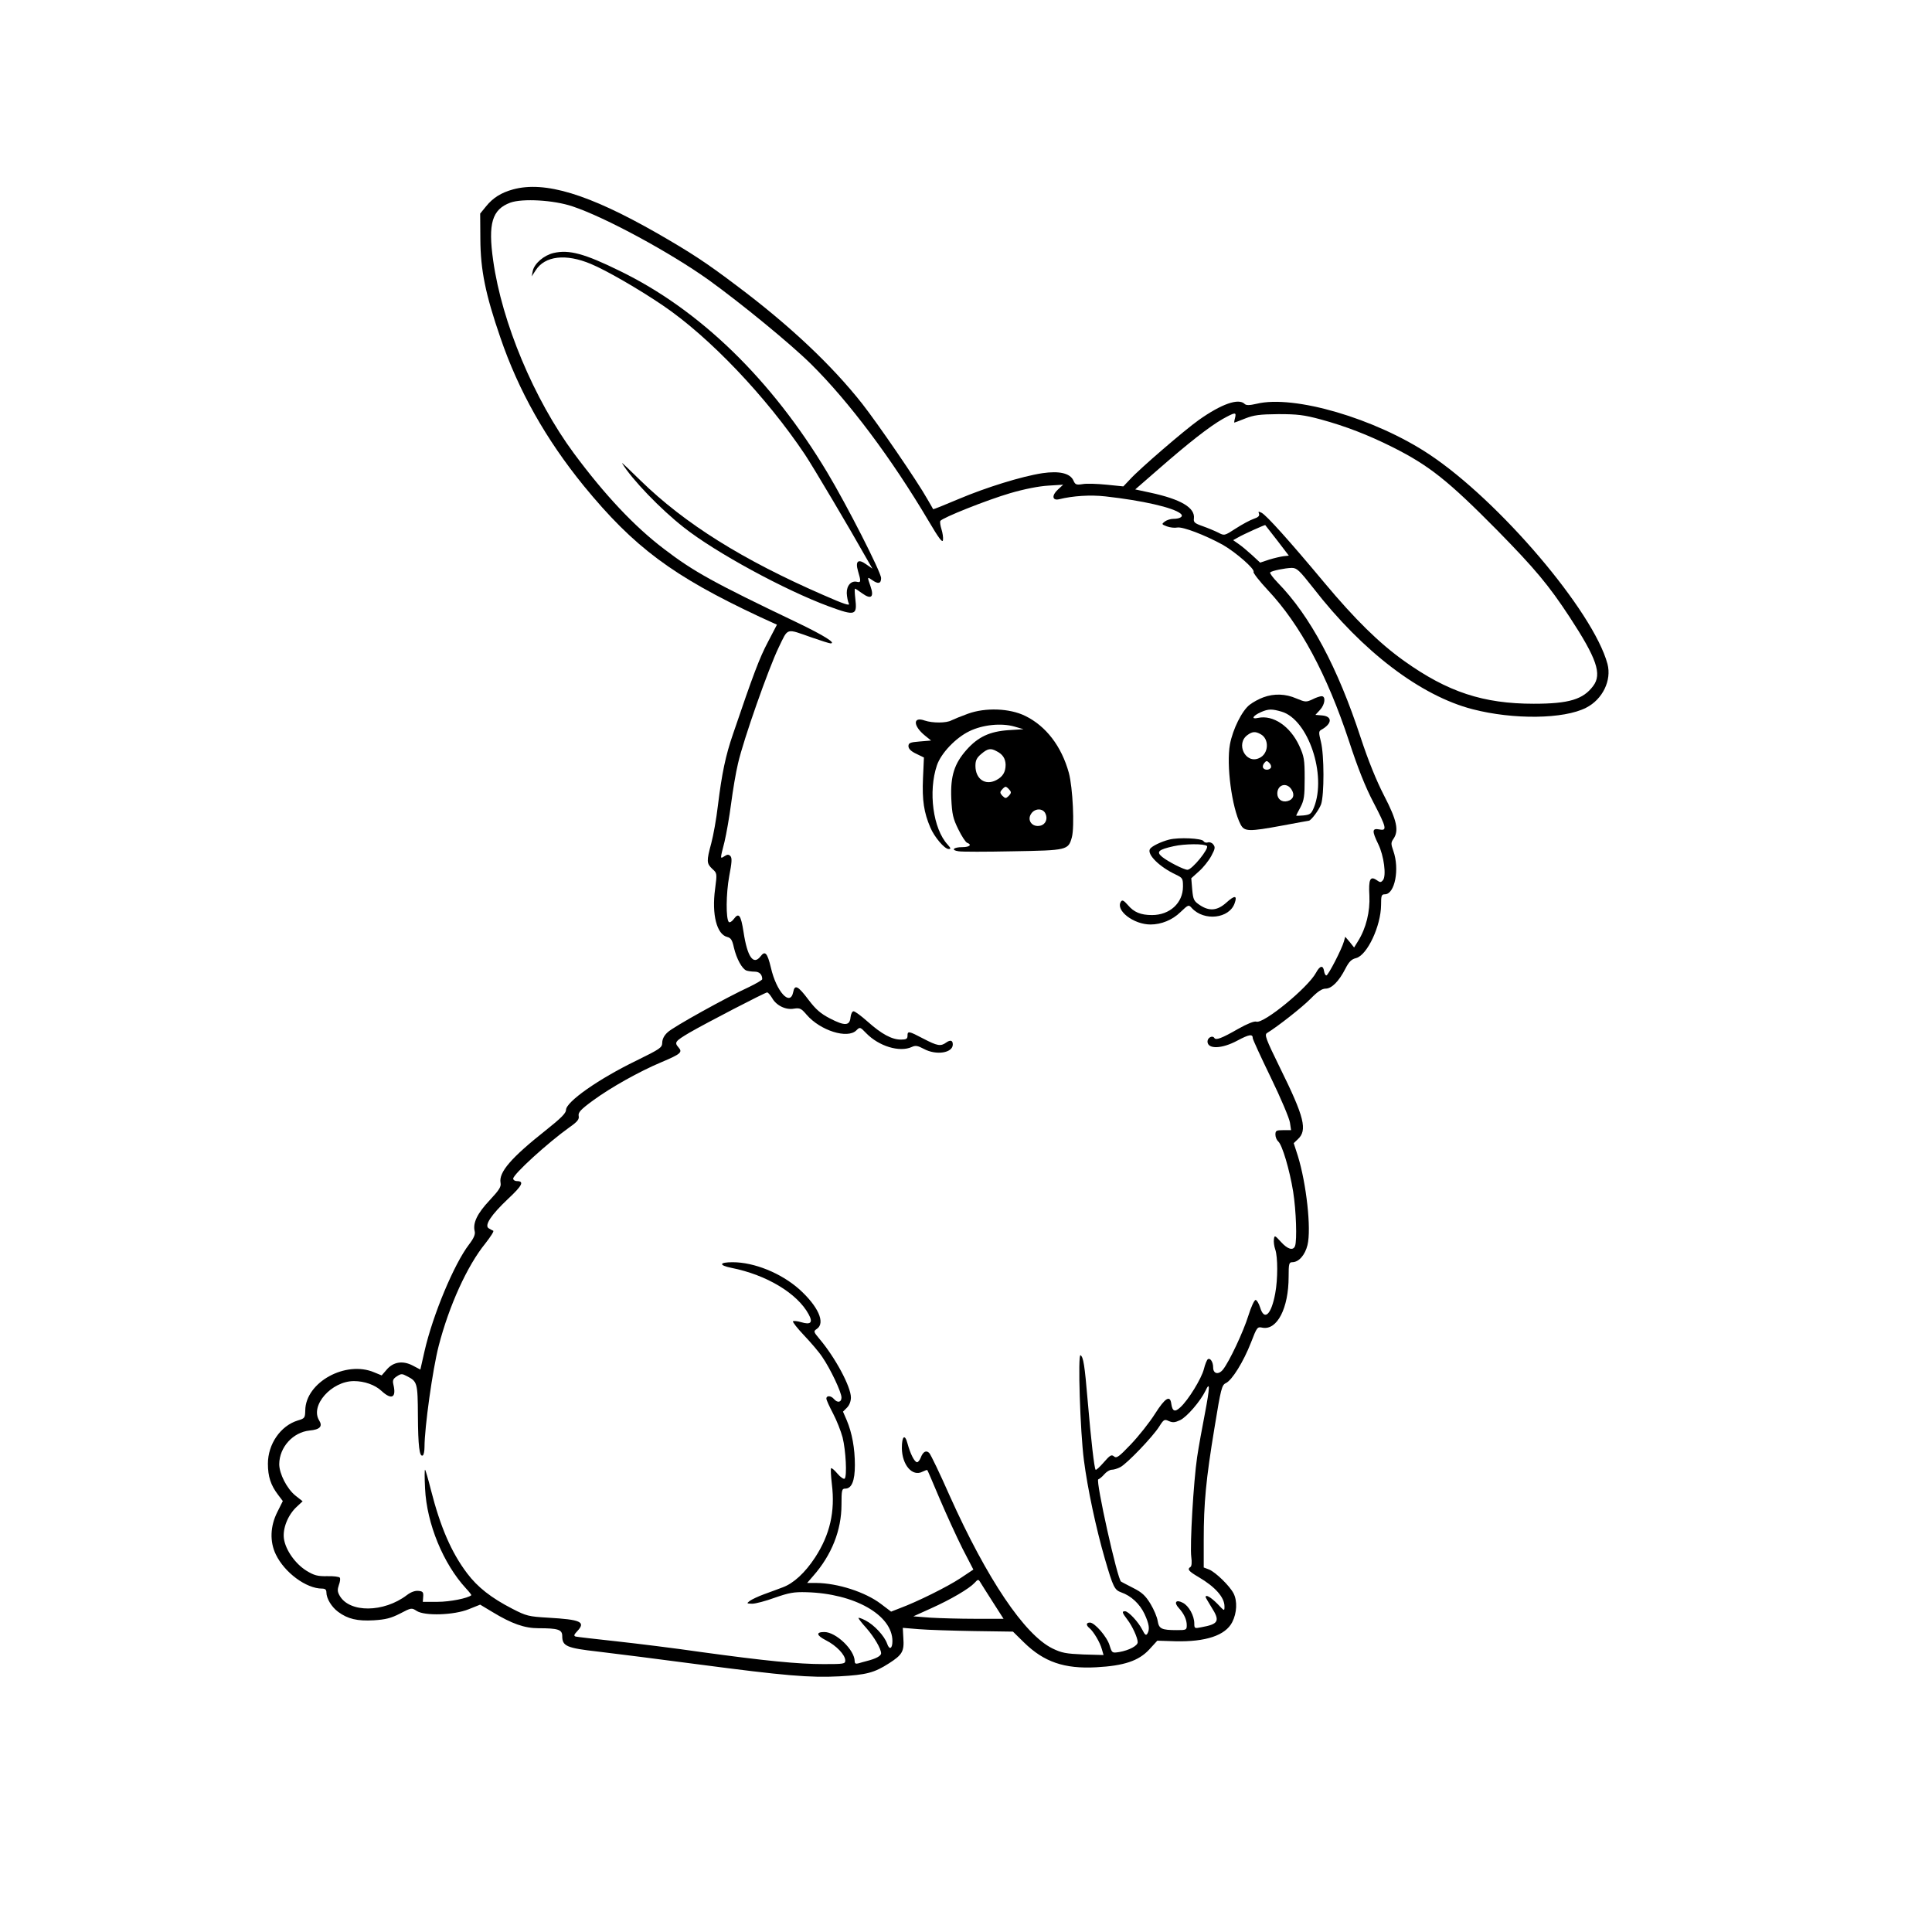 <?xml version="1.0" standalone="no"?>
<!DOCTYPE svg PUBLIC "-//W3C//DTD SVG 20010904//EN"
 "http://www.w3.org/TR/2001/REC-SVG-20010904/DTD/svg10.dtd">
<svg version="1.0" xmlns="http://www.w3.org/2000/svg"
 width="1024pt" height="1024pt" viewBox="0 0 1024 1024"
 preserveAspectRatio="xMidYMid meet">

<g transform="translate(0,1024) scale(0.1,-0.1)"
fill="#000000" stroke="none">
<path d="M2719 9236 c-62 -17 -106 -44 -143 -90 l-31 -38 1 -137 c1 -162 27
-291 106 -520 96 -282 242 -540 442 -786 267 -326 471 -478 932 -694 l92 -42
-48 -92 c-44 -83 -77 -170 -185 -488 -39 -113 -59 -208 -80 -379 -8 -69 -24
-158 -35 -199 -26 -96 -25 -107 5 -136 26 -23 26 -24 15 -108 -18 -134 9 -239
64 -253 20 -5 27 -16 36 -57 14 -59 43 -112 66 -121 9 -3 28 -6 44 -6 25 0 40
-15 40 -40 0 -4 -30 -22 -67 -40 -122 -56 -405 -213 -434 -241 -19 -17 -29
-37 -29 -56 -1 -26 -10 -32 -138 -95 -200 -97 -372 -218 -372 -261 0 -17 -27
-44 -105 -106 -187 -148 -252 -224 -242 -280 4 -21 -6 -37 -58 -93 -65 -69
-90 -120 -79 -164 4 -16 -4 -36 -30 -70 -79 -103 -192 -373 -236 -566 l-22
-97 -40 21 c-53 28 -104 20 -139 -22 l-26 -30 -39 16 c-151 65 -364 -52 -366
-201 -1 -41 -3 -43 -40 -54 -91 -28 -158 -125 -158 -229 0 -68 15 -114 54
-165 l25 -33 -29 -58 c-38 -75 -41 -157 -8 -225 46 -96 161 -181 245 -181 17
0 23 -6 23 -20 0 -32 27 -77 62 -103 51 -38 102 -50 189 -45 63 4 91 11 140
36 59 31 61 31 87 14 42 -28 199 -23 277 9 l60 24 65 -39 c102 -62 170 -86
244 -86 103 0 126 -7 126 -41 0 -54 22 -64 191 -83 85 -10 322 -40 526 -67
464 -61 595 -72 752 -64 144 8 185 19 263 69 70 45 81 63 76 133 l-3 55 85 -7
c47 -4 178 -8 292 -10 l207 -3 58 -57 c106 -104 214 -141 383 -132 148 8 225
34 281 94 l43 47 95 -3 c162 -4 266 31 302 101 25 49 28 112 7 153 -21 40 -94
111 -129 126 l-29 11 0 147 c0 194 12 321 57 593 34 209 39 227 60 237 33 15
94 114 133 214 32 83 34 86 61 80 78 -15 139 103 139 270 0 68 2 77 19 77 35
0 68 38 81 91 21 86 -6 326 -51 472 l-22 68 21 20 c53 48 36 117 -94 380 -76
155 -83 175 -68 184 53 32 186 136 231 182 37 38 60 53 79 53 32 0 71 39 105
106 19 37 32 50 57 56 59 16 131 170 132 281 0 50 2 57 20 57 53 0 79 134 45
230 -13 37 -13 44 0 63 31 44 19 99 -49 230 -42 82 -83 183 -124 307 -122 373
-268 646 -440 822 -25 26 -43 50 -40 54 9 9 79 23 114 24 28 0 40 -12 115
-107 261 -337 569 -571 844 -642 216 -56 484 -53 602 8 87 44 136 145 113 232
-75 279 -574 865 -945 1111 -286 190 -716 316 -914 268 -39 -9 -56 -9 -64 -1
-32 32 -123 0 -243 -85 -76 -54 -313 -258 -364 -314 l-36 -38 -89 9 c-50 5
-107 7 -127 3 -34 -5 -39 -3 -49 20 -18 38 -75 51 -164 38 -111 -17 -300 -76
-444 -137 -73 -31 -133 -55 -135 -54 -1 2 -15 27 -31 54 -52 93 -262 399 -345
505 -161 204 -384 415 -667 627 -160 121 -241 174 -422 278 -361 206 -593 277
-762 231z m316 -90 c174 -58 518 -245 720 -389 172 -124 436 -340 545 -448
199 -197 425 -498 621 -829 56 -95 75 -120 77 -102 2 12 -2 38 -8 57 -6 19 -9
39 -6 44 11 17 247 111 370 147 75 22 152 37 201 40 l80 5 -28 -26 c-34 -31
-30 -60 7 -51 73 18 165 24 245 15 197 -22 359 -59 398 -91 18 -14 0 -28 -38
-28 -14 0 -34 -6 -45 -14 -18 -14 -18 -15 11 -26 16 -6 41 -9 55 -6 29 5 145
-39 240 -91 70 -40 173 -130 164 -144 -3 -5 31 -49 76 -97 171 -182 313 -446
430 -800 46 -141 87 -244 129 -324 71 -136 74 -153 31 -144 -38 7 -39 -8 -5
-78 30 -61 44 -168 25 -191 -11 -13 -15 -13 -33 0 -35 24 -44 4 -39 -82 4 -84
-17 -172 -60 -241 l-21 -34 -23 29 -24 28 -7 -25 c-11 -40 -83 -180 -93 -180
-5 0 -10 10 -12 22 -5 34 -22 31 -43 -8 -43 -79 -277 -271 -316 -259 -11 4
-48 -11 -96 -38 -89 -51 -119 -62 -127 -48 -10 15 -36 1 -36 -19 0 -42 76 -40
159 5 62 33 81 36 81 12 0 -6 43 -100 96 -209 53 -109 98 -216 101 -238 l6
-40 -42 0 c-37 0 -41 -3 -41 -24 0 -13 7 -29 15 -36 21 -18 60 -149 79 -266
16 -101 21 -258 10 -288 -10 -26 -39 -18 -75 22 -32 35 -34 36 -37 14 -2 -13
1 -37 7 -54 14 -40 14 -158 0 -233 -21 -114 -58 -148 -80 -75 -7 22 -18 40
-24 40 -7 0 -24 -37 -38 -82 -27 -87 -102 -246 -135 -287 -23 -29 -52 -23 -52
11 0 29 -15 52 -28 44 -5 -3 -15 -27 -21 -52 -13 -51 -83 -165 -125 -203 -29
-27 -42 -22 -48 19 -6 47 -32 32 -86 -53 -29 -46 -87 -119 -128 -162 -64 -67
-76 -76 -90 -64 -13 11 -21 6 -54 -32 -21 -24 -40 -42 -43 -39 -7 7 -24 154
-42 365 -16 190 -23 233 -38 242 -15 9 -2 -405 18 -557 19 -148 64 -360 111
-522 44 -151 51 -165 87 -178 52 -18 98 -61 123 -114 25 -54 29 -82 15 -105
-7 -11 -13 -6 -26 20 -21 42 -74 99 -92 99 -18 0 -16 -7 12 -44 27 -35 55 -97
55 -120 0 -19 -46 -43 -97 -52 -39 -6 -39 -6 -52 35 -13 45 -79 121 -104 121
-21 0 -22 -14 -2 -30 21 -18 55 -74 65 -111 l9 -31 -107 3 c-92 4 -115 8 -164
32 -148 73 -346 367 -544 808 -52 118 -101 220 -109 228 -16 16 -33 7 -45 -25
-5 -13 -14 -24 -19 -24 -14 0 -36 44 -51 99 -14 53 -30 40 -30 -24 1 -90 56
-154 110 -125 12 6 23 10 25 8 2 -2 31 -70 66 -153 35 -82 89 -200 120 -262
l58 -112 -69 -46 c-68 -45 -229 -125 -321 -159 l-46 -18 -54 41 c-83 63 -229
110 -343 111 l-48 0 32 37 c98 111 150 243 150 377 0 79 2 86 20 86 34 0 51
41 51 125 0 89 -15 170 -43 237 l-20 46 21 21 c13 13 21 34 21 54 0 57 -83
212 -167 311 -32 38 -32 40 -13 53 46 32 6 120 -94 210 -96 85 -238 143 -353
143 -72 0 -75 -16 -6 -30 186 -37 349 -135 409 -246 24 -44 11 -57 -39 -42
-20 6 -40 8 -44 5 -3 -4 23 -37 58 -74 36 -38 80 -89 97 -115 44 -64 102 -187
102 -215 0 -26 -21 -30 -40 -8 -15 18 -40 20 -40 2 0 -7 16 -42 35 -78 19 -36
42 -94 51 -128 17 -69 24 -204 11 -218 -5 -4 -22 7 -38 26 -16 19 -31 32 -34
29 -3 -3 -1 -41 4 -84 18 -145 -10 -268 -89 -389 -53 -81 -114 -137 -171 -158
-24 -9 -69 -26 -100 -37 -30 -11 -64 -27 -75 -35 -18 -14 -17 -14 13 -15 17 0
71 14 120 32 75 26 100 31 168 29 254 -7 455 -121 455 -259 0 -41 -16 -49 -28
-14 -14 41 -69 100 -114 123 -21 11 -38 17 -38 13 0 -3 18 -27 41 -52 43 -49
79 -111 79 -135 0 -14 -29 -29 -77 -41 -13 -3 -32 -9 -43 -12 -14 -4 -20 -1
-20 11 0 60 -99 155 -161 155 -46 0 -42 -18 9 -44 55 -28 102 -77 102 -107 0
-18 -8 -19 -115 -19 -136 0 -307 17 -650 64 -137 20 -340 45 -450 57 -110 12
-206 23 -214 25 -11 4 -9 10 9 29 46 49 18 61 -155 71 -103 6 -115 9 -189 47
-113 58 -185 115 -240 188 -84 111 -142 246 -192 442 -14 56 -28 104 -31 107
-3 3 -3 -42 0 -100 9 -187 97 -399 217 -529 17 -18 30 -35 28 -36 -18 -16
-114 -35 -178 -35 l-79 0 2 27 c2 24 -2 29 -25 31 -18 2 -40 -6 -61 -22 -123
-94 -305 -95 -357 -3 -12 21 -12 32 -4 56 6 16 9 33 5 39 -3 5 -33 9 -67 8
-51 -1 -69 4 -110 29 -59 37 -110 109 -119 169 -8 54 21 127 68 170 l31 29
-38 30 c-45 36 -86 116 -86 167 1 90 73 169 161 178 55 5 70 22 51 53 -50 79
65 209 184 209 55 0 112 -20 146 -52 54 -50 80 -36 63 34 -5 21 -2 30 18 43
23 15 28 15 54 1 55 -28 57 -35 58 -210 1 -158 8 -221 26 -210 5 3 9 23 9 45
0 103 43 411 75 535 55 213 151 425 247 543 28 36 48 66 42 68 -5 2 -16 8 -24
13 -24 15 13 71 103 156 76 71 87 94 46 94 -10 0 -19 6 -19 13 0 23 182 189
298 272 43 30 53 43 49 61 -3 18 10 33 77 82 93 68 244 153 361 202 104 44
114 53 91 79 -23 26 -17 33 57 77 86 50 402 214 413 214 5 0 16 -13 26 -29 22
-40 72 -65 116 -57 32 5 39 1 68 -33 72 -83 216 -129 263 -82 19 19 20 18 52
-15 67 -69 177 -103 242 -73 19 9 31 7 63 -10 66 -36 154 -22 154 23 0 22 -12
26 -34 11 -30 -22 -47 -19 -122 20 -78 41 -84 42 -84 15 0 -16 -7 -20 -35 -20
-48 0 -102 29 -176 95 -34 30 -67 55 -75 55 -7 0 -14 -14 -16 -32 -4 -45 -30
-47 -109 -6 -50 26 -75 48 -113 98 -57 76 -74 84 -82 41 -16 -77 -89 3 -118
130 -19 79 -31 92 -55 60 -38 -49 -70 -3 -90 129 -14 90 -25 105 -51 70 -10
-14 -22 -21 -27 -17 -16 17 -15 150 2 243 14 73 16 97 6 107 -9 9 -16 9 -31
-1 -24 -15 -24 -18 0 76 10 42 26 133 35 202 9 69 25 166 37 215 29 126 161
501 215 613 52 107 36 102 176 53 49 -17 93 -31 99 -31 32 0 -35 42 -172 108
-448 214 -553 272 -710 392 -158 120 -314 286 -478 507 -212 287 -382 694
-428 1022 -28 196 -6 271 91 307 64 23 230 14 330 -20z m3511 -1121 c-4 -14
-5 -25 -4 -25 2 0 28 10 58 22 46 18 75 22 175 23 101 0 136 -4 225 -28 132
-36 251 -82 381 -147 195 -98 295 -178 555 -441 201 -205 272 -290 383 -459
144 -220 173 -303 125 -366 -53 -71 -128 -94 -315 -94 -267 0 -456 62 -687
227 -132 94 -260 220 -423 415 -186 223 -305 355 -332 370 -17 8 -19 8 -14 -5
4 -11 -4 -19 -28 -27 -18 -6 -61 -29 -95 -51 -60 -39 -61 -39 -93 -22 -18 9
-54 24 -82 34 -43 15 -50 21 -47 41 7 57 -69 102 -232 137 l-79 17 124 108
c158 138 269 225 339 265 67 37 74 38 66 6z m224 -650 l61 -80 -28 -3 c-15 -2
-50 -10 -76 -18 l-48 -16 -42 39 c-23 21 -55 48 -71 59 l-30 21 25 14 c31 18
143 68 145 66 1 -1 30 -38 64 -82z m-384 -4628 c-14 -72 -33 -176 -41 -230
-19 -128 -39 -469 -31 -529 4 -28 2 -49 -4 -53 -19 -12 -10 -23 43 -54 87 -51
137 -107 137 -155 0 -27 0 -26 -38 14 -34 34 -62 51 -62 35 0 -2 14 -26 30
-52 48 -75 40 -91 -54 -108 -34 -7 -36 -6 -36 20 0 41 -29 94 -61 110 -36 19
-49 2 -21 -28 28 -31 42 -62 42 -91 0 -25 -3 -26 -52 -26 -82 0 -95 7 -102 48
-3 21 -20 61 -38 91 -27 44 -45 61 -93 85 -33 17 -62 32 -63 33 -19 9 -136
537 -121 542 6 2 21 14 32 27 11 13 29 24 39 24 11 0 31 6 46 14 35 18 173
162 206 215 24 38 28 40 51 29 21 -9 32 -8 60 5 36 17 107 100 134 155 25 54
24 21 -3 -121z m-1124 -998 l57 -89 -148 0 c-81 0 -189 3 -239 6 l-91 7 93 42
c107 48 203 105 231 135 18 20 21 20 30 5 5 -9 36 -57 67 -106z"/>
<path d="M2934 8899 c-51 -12 -101 -55 -110 -94 l-6 -30 21 32 c49 77 160 90
293 34 82 -34 253 -133 380 -219 247 -167 549 -484 755 -792 45 -68 240 -397
323 -545 l34 -59 -33 23 c-43 31 -59 17 -43 -37 16 -53 15 -61 -5 -56 -31 8
-56 -19 -55 -60 1 -20 6 -45 11 -55 8 -14 -26 -3 -137 46 -427 186 -732 377
-967 606 -57 56 -101 98 -98 92 52 -86 204 -244 328 -341 167 -132 535 -332
768 -418 142 -52 151 -49 140 44 -3 27 -4 50 -1 50 2 0 19 -11 38 -25 47 -34
64 -20 44 37 -18 52 -18 52 8 34 32 -23 48 -20 48 10 0 31 -181 386 -286 561
-295 492 -675 861 -1099 1067 -187 92 -269 114 -351 95z"/>
<path d="M6696 6544 c-22 -8 -54 -25 -72 -39 -41 -31 -90 -130 -105 -210 -20
-109 10 -335 56 -424 20 -39 42 -40 225 -6 74 14 136 25 137 25 12 1 54 57 65
87 17 50 17 261 -1 332 -12 48 -12 55 2 63 58 32 60 71 5 76 l-36 3 24 26 c27
29 32 73 9 73 -8 0 -30 -7 -49 -17 -33 -15 -37 -15 -85 5 -57 25 -118 27 -175
6z m97 -76 c141 -42 240 -336 171 -508 -14 -34 -20 -38 -55 -42 -21 -2 -39 -2
-39 -1 0 1 10 22 23 45 19 37 22 58 22 153 0 100 -3 116 -29 173 -48 103 -138
164 -218 147 -39 -9 -29 11 16 31 39 17 58 17 109 2z m-112 -119 c48 -25 44
-105 -7 -127 -72 -34 -127 77 -61 123 25 18 41 19 68 4z m55 -178 c-9 -14 -33
-14 -41 -1 -4 6 -1 18 6 26 11 13 14 13 27 0 8 -8 11 -19 8 -25z m109 -115
c19 -29 10 -54 -21 -62 -30 -8 -54 11 -54 40 0 47 49 62 75 22z"/>
<path d="M5130 6457 c-36 -13 -75 -29 -87 -35 -27 -15 -100 -15 -142 -1 -64
23 -62 -29 3 -81 l31 -25 -60 -5 c-52 -4 -60 -8 -60 -25 0 -13 13 -27 41 -40
l41 -20 -5 -111 c-5 -115 5 -181 39 -260 21 -50 75 -114 97 -114 13 0 12 4 -5
23 -78 84 -104 282 -57 421 22 64 99 145 171 180 71 35 170 45 240 25 l48 -14
-80 -5 c-99 -7 -160 -35 -221 -103 -66 -74 -87 -140 -82 -259 4 -84 9 -106 37
-163 18 -37 39 -69 47 -72 27 -10 13 -23 -25 -23 -48 0 -63 -16 -20 -22 17 -3
146 -3 287 0 289 5 294 6 313 74 15 56 5 264 -16 342 -39 141 -121 248 -232
302 -82 40 -210 45 -303 11z m153 -199 c32 -16 46 -39 47 -71 0 -39 -15 -64
-50 -82 -58 -30 -110 6 -110 76 0 29 7 43 31 63 34 29 50 32 82 14z m67 -204
c11 -12 10 -18 -3 -32 -16 -15 -18 -15 -34 0 -13 14 -14 20 -3 32 7 9 16 16
20 16 4 0 13 -7 20 -16z m190 -124 c15 -28 3 -59 -25 -66 -44 -11 -74 29 -49
64 19 28 60 29 74 2z"/>
<path d="M6197 5790 c-43 -11 -93 -35 -102 -50 -17 -28 50 -95 138 -136 35
-17 37 -20 37 -63 0 -87 -70 -151 -164 -151 -60 0 -96 15 -128 53 -22 25 -30
29 -37 18 -30 -46 67 -121 157 -121 57 0 116 24 158 65 43 41 44 41 61 22 65
-71 199 -56 227 26 15 42 0 43 -44 3 -48 -43 -90 -47 -141 -13 -31 21 -35 28
-40 82 l-5 60 41 37 c23 20 52 57 65 81 21 39 22 47 10 62 -7 9 -20 13 -28 10
-9 -3 -19 0 -23 7 -10 15 -130 21 -182 8z m200 -34 c13 -13 -79 -126 -103
-126 -19 0 -103 43 -134 68 -33 27 -21 39 61 57 57 13 163 14 176 1z"/>
</g>
</svg>
